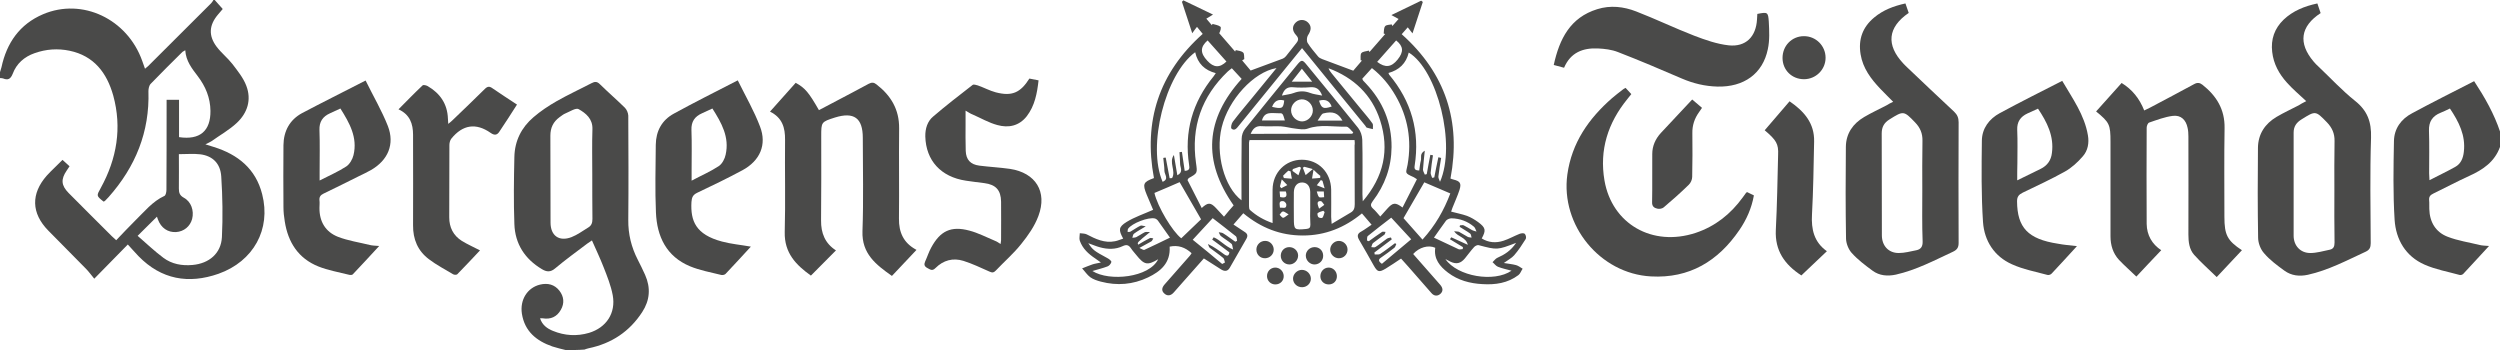 <svg xmlns="http://www.w3.org/2000/svg" xmlns:xlink="http://www.w3.org/1999/xlink" id="Layer_1" x="0" y="0" baseProfile="tiny" version="1.2" viewBox="0 0 1527.6 213.9" xml:space="preserve"><g><path fill="#4A4A49" d="M131.2,0c1.6,1.8,3.1,3.5,4.9,5.5c-1,1.1-1.9,2.3-2.9,3.4c-5.5,6.5-5.9,12.9-0.8,19.7 c2.9,3.8,6.7,6.8,9.6,10.5c3.2,4.2,6.7,8.5,8.5,13.3c3.3,8.6,0.7,16.6-5.8,22.7c-4.6,4.3-10.3,7.5-15.5,11.2 c-0.9,0.6-1.9,1-3.7,1.9c2.2,0.7,3.6,1.1,5.1,1.6c14.8,4.6,25.7,13.4,29.6,28.9c5.5,21.4-5.3,41-26.7,48.6 c-18.3,6.4-34.9,3.5-48.8-10.7c-2.2-2.3-4.3-4.7-6.6-7.2c-6.9,7.1-13.3,13.5-20.5,20.9c-2-2.4-3.4-4.4-5.1-6.1 c-7.6-7.8-15.4-15.5-23-23.3c-10.4-10.6-10.7-22.5-0.9-33.6c3-3.3,6.4-6.3,9.6-9.6c1.5,1.4,2.9,2.6,4.3,3.9 c-0.8,1.2-1.3,1.9-1.8,2.7c-3.6,5.3-3.3,9,1.2,13.6c8.8,8.8,17.6,17.7,26.5,26.5c0.7,0.7,1.4,1.2,2.6,2.4c3.9-4.1,7.7-8.1,11.6-12 c5.6-5.4,10.5-11.7,17.9-15.1c0.8-0.4,1.2-2.4,1.2-3.7c0.1-16.9,0.1-33.7,0.1-50.6c0-1.4,0-2.8,0-4.4c2.6,0,4.8,0,7.6,0 c0,7.7,0,15.3,0,22.8c12.8,1.9,19.3-3.8,19.2-16c-0.1-8.1-3-15-7.8-21.3c-3.5-4.6-7.2-9.2-7.6-15.8c-0.8,0.5-1.3,0.7-1.7,1 c-6.5,6.4-13,12.9-19.4,19.5c-1,1-1.4,3-1.4,4.5c0.8,24.9-7.9,46.2-24.3,64.7c-0.7,0.8-1.5,1.6-2.2,2.3c-0.2,0.2-0.6,0.4-0.9,0.5 c-4.5-3.6-4.4-3.5-1.7-8.4c9.8-17.8,13-36.7,7.6-56.4C65.3,44.5,57.4,34.1,42.5,31c-7.2-1.5-14.4-1-21.4,1.5 c-6.3,2.2-11,6.4-13.3,12.5c-1.3,3.3-2.9,4.2-6,2.9c-0.5-0.2-1.2-0.1-1.8-0.2c0-1.2,0-2.4,0-3.6c0.3-1,0.6-2,0.9-3 C4.1,26.2,12,14.8,26.3,8.7c24-10.2,51.5,2.9,60.6,28.5c0.5,1.5,1.1,3,1.7,4.8c0.8-0.7,1.4-1.1,1.9-1.6 C103.4,27.6,116.2,14.8,129,2c0.6-0.6,1-1.3,1.4-2C130.7,0,130.9,0,131.2,0z M84.1,144.1c5.1,4.4,10.2,9.3,15.7,13.4 c5.2,3.9,11.4,5,17.9,4.4c10.1-0.9,17.4-7.1,17.9-17c0.6-12.3,0.4-24.7-0.4-37c-0.5-8.1-5.3-12.6-12.7-13.6 c-4.2-0.5-8.5-0.1-13.2-0.1c0,7,0.1,14,0,21c0,2.6,0.5,4.2,3,5.6c4.5,2.4,6.4,7.9,5.1,13c-1.2,4.5-5,7.7-9.8,8 c-5,0.3-9.2-2.5-11.1-7.7c-0.2-0.6-0.4-1.2-0.6-1.7C92,136.2,88.4,139.8,84.1,144.1z"/><path fill="#4A4A49" d="M345.7,213.9c-2.7-0.7-5.5-1.3-8.2-2.2c-9.7-3.4-16.9-9.2-18.6-20c-1.3-8.5,3.3-15.9,11.1-17.8 c4.7-1.1,8.8-0.1,11.8,3.7c2.8,3.6,3.2,7.7,0.9,11.7c-2.4,4.3-6.2,6-11.1,5.2c-0.4-0.1-0.9,0-1.6,0c1.3,4.1,4.4,6.3,7.9,7.7 c7.1,2.9,14.5,3.4,22,1.2c10.6-3.2,16.5-12.1,14.5-23c-1.1-5.9-3.4-11.6-5.6-17.2c-2.1-5.4-4.6-10.6-7.1-16.3 c-0.7,0.5-1.8,1.2-2.8,1.9c-6.6,5-13.4,9.9-19.7,15.2c-2.8,2.4-5.2,2.2-8,0.5c-10.5-6.2-16.5-15.5-16.9-27.6 c-0.5-13.6-0.3-27.3,0-41c0.2-9.8,4.3-18,11.7-24.3c4.3-3.7,9.1-6.9,14-9.7c7-4,14.4-7.4,21.5-11.1c1.9-1,3.3-1.1,5,0.6 c5,4.9,10.3,9.5,15.3,14.4c1.2,1.2,2,3.2,2.1,4.8c0.1,21.3,0.2,42.5,0,63.8c-0.1,8.7,1.9,16.7,5.8,24.3c1.6,3.1,3.1,6.2,4.5,9.3 c3.5,7.9,2.9,15.5-1.8,22.7c-7.8,12-18.8,19.2-32.7,22.1c-0.9,0.2-1.8,0.5-2.6,0.8C353.3,213.9,349.5,213.9,345.7,213.9z M361.9,106.3c0-9.1-0.2-18.3,0.1-27.4c0.2-6.3-4-9.7-8.4-12.2c-1.7-1-5.4,1.5-8.1,2.6c-1.3,0.5-2.4,1.5-3.6,2.3 c-3.8,2.8-5.6,6.4-5.6,11.3c0.1,17.7,0,35.4,0.1,53.1c0,8,5.2,11.8,12.8,8.9c3.6-1.4,6.8-3.8,10.1-5.8c2.1-1.2,2.7-2.9,2.7-5.3 C361.9,124.5,361.9,115.4,361.9,106.3z"/><path fill="#4A4A49" d="M1527.6,89.8c-3.3,9.1-10.4,13.9-18.8,17.7c-7.5,3.4-14.7,7.3-22,10.8c-1.9,0.9-2.7,2-2.5,4.1 c0.2,1.8,0,3.6,0.1,5.3c0.2,8,3.9,14.2,11.3,17c6.2,2.4,13,3.4,19.5,5c1.6,0.4,3.3,0.4,5.7,0.6c-5.6,6-10.6,11.6-15.8,17.1 c-0.5,0.5-1.6,0.8-2.2,0.6c-7.2-2-14.6-3.3-21.4-6.3c-11.6-5.1-17.5-15.3-18.3-27.4c-1-16-0.7-32-0.4-48 c0.1-7.7,4.4-13.6,11.1-17.1c12.4-6.7,25-13,37.9-19.6c6.5,9.9,12.2,19.9,15.9,31C1527.6,83.6,1527.6,86.7,1527.6,89.8z M1497,66.3 c-2.1,1-3.9,1.9-5.7,2.6c-5,2-7.3,5.5-7.1,11c0.3,8.7,0.1,17.3,0.1,26c0,1.2,0.1,2.5,0.2,4.2c5.6-2.9,10.7-5.3,15.7-8.1 c3.5-1.9,4.9-5.4,5.3-9.2C1506.7,82.8,1502.5,74.5,1497,66.3z"/><path fill="#4A4A49" d="M759,36.9c1.9,2.2,3.8,4.5,5.2,6.2c6.9-2.5,13.3-4.9,19.7-7.3c0.7-0.3,1.4-0.9,1.9-1.5 c2.2-2.7,4.3-5.4,6.4-8.1c1.3-1.6,1.4-3-0.2-4.7c-2.6-2.8-2.5-5.6-0.2-7.8c2.1-2,5.3-2,7.4,0c2.3,2.2,2.1,4.8,0,7.9 c-0.7,1.1-0.9,3.4-0.2,4.6c1.8,2.9,4.1,5.5,6.3,8.2c0.6,0.8,1.6,1.3,2.6,1.7c6.1,2.3,12.1,4.5,19,7.1c1.3-1.6,3.3-3.9,5.3-6.2 c-0.3-0.1-0.5-0.1-0.8-0.2c0.1-1.5-0.3-3.5,0.5-4.4c0.9-1,2.9-1,4.5-1.5c0.1,0.3,0.3,0.6,0.4,0.9c3.2-3.7,6.4-7.3,9.6-11 c-0.3-0.1-0.6-0.2-0.9-0.3c0.2-1.5,0-3.4,0.9-4.5c0.7-0.9,2.6-0.8,4-1.1c0.1,0.3,0.3,0.7,0.4,1c1.2-1.4,2.4-2.7,3.8-4.3 c-1.4-0.7-2.4-1.3-4.4-2.4c6.6-3.2,12.4-6,18.2-8.8c0.3,0.3,0.7,0.5,1,0.8c-2,6.2-4.1,12.4-6.3,19.2c-1.2-1.5-1.9-2.4-2.9-3.7 c-1.2,1.4-2.4,2.8-3.7,4.2c26.8,23.9,36.4,53.3,29.8,88.2c0.7,0.2,1.2,0.5,1.8,0.6c4.1,1,5,2.3,3.7,6.4c-1.2,3.7-2.9,7.3-4.3,10.9 c-0.3,0.7-0.5,1.5-0.8,2.3c3.3,0.9,6.6,1.5,9.7,2.6c2.4,0.9,4.7,2.3,6.8,3.8c4.7,3.5,4.9,5,2.2,10c4.2,2.6,8.7,2.9,13.3,1.4 c3.4-1.1,6.5-2.9,9.8-4.2c1-0.4,2.6-0.6,3.2,0c0.7,0.6,1,2.4,0.6,3.1c-2.2,3.5-4.4,6.9-7.1,10c-1.5,1.7-3.7,2.8-6.3,4.7 c3,0.5,5.3,0.7,7.5,1.3c1.4,0.4,2.7,1.4,4,2.2c-0.9,1.3-1.4,3-2.6,3.9c-6.5,4.9-14.1,6-22,5.5c-7.6-0.4-14.8-2.3-21-7 c-5-3.8-8.8-8.4-7.8-15.2c-4.2-1.9-9.8-0.3-13.5,3.8c4.8,5.5,9.7,11,14.5,16.5c0.7,0.8,1.4,1.6,2.1,2.4c1.5,1.8,1.9,3.7,0.1,5.4 c-1.9,1.7-4,1.4-5.6-0.5c-4.7-5.3-9.4-10.7-14.1-16.1c-1.4-1.6-2.8-3.2-4.4-4.9c-3.2,2.1-6.3,4.3-9.5,6.2c-3.9,2.3-4.9,2-7.1-1.8 c-3-5.3-5.9-10.6-9-15.8c-1.4-2.4-1.1-3.9,1.4-5.2c2-1.1,3.9-2.6,6.2-4.1c-2.1-2.5-3.9-4.6-5.9-6.9c-10.6,8.7-22.4,13.5-36.1,13.5 c-13.7,0-25.5-4.6-36.4-13.6c-1.9,2.2-3.8,4.4-6,6.9c2.5,1.6,4.6,3.1,6.8,4.5c1.8,1.1,2.1,2.4,1.1,4.2c-3.4,5.9-6.7,11.7-10.1,17.6 c-1.4,2.5-3.3,2.4-5.4,1.1c-3.4-2.1-6.8-4.3-10.5-6.7c-4.3,4.9-8.7,9.9-13.1,14.8c-1.7,2-3.4,3.9-5.2,5.9c-1.7,2-3.9,2.6-5.9,0.7 c-2-1.8-1.3-3.8,0.3-5.6c5.1-5.8,10.2-11.6,15.3-17.4c0.4-0.4,0.7-1,1.1-1.6c-3.9-3.6-8.2-5.1-13.4-4c0.6,10-5.5,15.1-13.2,18.8 c-9.2,4.4-18.9,5.2-28.8,2.6c-2.3-0.6-4.7-1.4-6.5-2.7c-1.9-1.4-3.3-3.6-5-5.4c2.1-0.8,4.1-1.7,6.2-2.4c1.4-0.5,3-0.7,5.3-1.2 c-1.5-1.1-2.5-1.8-3.5-2.5c-4.1-2.7-7.7-6-9.4-10.8c-0.5-1.4,0-3.1,0-4.6c1.4,0.2,3,0.1,4.2,0.7c5.4,2.8,10.9,5.5,17.3,4.2 c1.7-0.3,3.3-1.1,5-1.6c-2.9-5.3-2.9-7.1,2.1-10.2c4.9-3,10.6-4.9,16.2-7.4c-1.1-2.5-2.5-5.8-3.9-9.2c-2.7-6.6-2.2-7.8,4.4-10.2 c-6.5-34.7,3-64.2,29.8-88.1c-1.2-1.4-2.3-2.8-3.5-4.3c-0.9,1.1-1.6,2.1-2.9,3.9c-2.3-6.9-4.3-13-6.3-19.2c0.3-0.3,0.6-0.6,0.9-0.9 c5.8,2.8,11.6,5.6,18.1,8.7c-1.8,1.1-2.8,1.7-4.1,2.5c1.2,1.4,2.3,2.7,3.4,4c0.1-0.3,0.3-0.6,0.4-0.8c1.6,0.5,3.5,0.7,4.8,1.7 c0.6,0.5,0.1,2.5-0.7,4c3.2,3.7,6.5,7.5,9.7,11.2c0.1-0.3,0.3-0.6,0.4-0.9c1.6,0.4,3.4,0.5,4.5,1.5c0.8,0.7,0.5,2.6,0.7,4 C759.6,36.5,759.3,36.7,759,36.9z M795.6,29.4c-1.2,1.4-2,2.4-2.8,3.4c-12,14.7-24,29.5-36,44.2c-1.1,1.4-2.5,3.2-4.3,1.6 c-0.6-0.5,0-3.2,0.8-4.2c3.8-5,7.9-9.8,11.9-14.7c4.9-5.9,9.7-11.9,14.8-18.1c-14,2.4-29.4,19.3-33.5,36.2 c-3.9,16.1,1.5,36.5,12.1,44.6c0-1.6,0-2.8,0-4.1c0-11.2-0.1-22.3,0.1-33.5c0-2.1,0.8-4.5,2.1-6.1c10.5-13.1,21.1-26,31.7-39 c2.8-3.4,3.3-3.4,6.1,0.1c10.5,12.8,21,25.5,31.3,38.4c1.5,1.9,2.4,4.7,2.5,7.1c0.3,11.2,0.1,22.3,0.1,33.5c0,1.2,0.1,2.4,0.2,4.2 c12.9-15.1,16.4-31.5,10.6-49.5c-5.1-15.7-16.1-26-31.5-31.8c0.4,1.2,1.1,2.1,1.8,3c6.1,7.5,12.2,14.9,18.3,22.3 c2.3,2.8,4.6,5.4,6.7,8.4c0.6,0.8,0.2,2.3,0.3,3.5c-1.2-0.3-2.5-0.5-3.7-0.9c-0.4-0.1-0.6-0.7-0.9-1.1c-5-6.2-10-12.3-15.1-18.5 C811.3,48.7,803.6,39.3,795.6,29.4z M827.7,85.6c-21.5,0-42.8,0-64.2,0c-0.1,0.7-0.3,1.1-0.3,1.6c0,12.9,0,25.9,0,38.8 c0,0.8,0.1,1.9,0.6,2.3c3.9,3.5,8.3,6.1,13.8,8c0-7.3-0.1-13.9,0-20.5c0.1-10.4,7.9-18.2,17.9-18.2c10.1,0,17.7,7.7,17.9,18.2 c0.1,5.6,0,11.2,0,16.7c0,1.1,0.2,2.2,0.3,4.3c4.3-2.6,8-4.7,11.6-6.9c2-1.1,2.5-2.8,2.5-5.1c-0.1-12,0-24-0.1-36 C827.9,87.8,827.8,86.8,827.7,85.6z M870.6,106.7c0.4-0.1,0.8-0.2,1.2-0.3c0.7-3.9,1.4-7.9,2.2-11.8c0.5,0.1,1.1,0.2,1.6,0.3 c-0.5,3.5-1.1,7-1.4,10.6c-0.1,1,0.6,2.1,0.9,3.2c0.4-0.1,0.9-0.2,1.3-0.3c0.8-4.1,1.6-8.2,2.5-12.3c0.6,0.1,1.1,0.2,1.7,0.4 c-0.6,3.8-1.3,7.6-1.7,11.4c-0.1,1,0.7,2.2,1,3.2c10-22.7-1.6-68.4-19.1-79c-1.6,6.7-5.9,10.7-12.4,12.5c0.2,0.6,0.3,0.8,0.4,1 c13.6,16.2,18.9,34.7,15.6,55.7c-0.4,2.4,0.7,2.8,2.8,2.9c0.3-2.1,0.5-4.2,1-6.1c0.5-1.8-0.9-4.2,2.4-6c-0.4,4.3-0.9,7.9-1.1,11.5 C869.5,104.7,870.3,105.7,870.6,106.7z M730.3,31.9c-18.4,13.6-29.4,57.4-19.9,79.2c4.1-1.7,1.1-4.5,1.1-6.7c0-2.6-0.5-5.3-0.7-7.9 c0.5-0.1,1-0.2,1.5-0.2c0.8,4.2,1.6,8.4,2.4,12.6c0.5,0,1,0,1.5-0.1c2.5-4.4-2.2-9.5,1.1-14.1c0.7,3.9,1.3,7.9,2.1,12.4 c3.8-1.9,1.8-4.7,1.7-6.8c0-2.4-0.3-4.9-0.4-7.3c0.5-0.1,1-0.1,1.5-0.2c0.6,3.9,1.1,7.8,1.7,11.6c2.9-0.1,3.1-1.5,2.7-3.6 c-3.1-20.3,2-38.3,15-54.2c0.4-0.5,0.8-1.1,1.3-1.9C736.1,42.9,731.9,38.9,730.3,31.9z M753.8,125.5c-19.1-27.2-17.3-52.8,4.9-77.3 c-2-2.1-4-4.3-6-6.5c-1.1,0.9-1.9,1.4-2.5,2c-16,15.3-22.5,33.9-19.4,55.8c0.9,6.3,1,6.3-4.4,9.3c-0.2,0.1-0.3,0.4-0.8,1.2 c2.7,5.4,5.7,11.2,8.7,17.1c3.8-3.5,5.4-3.5,8.7,0c1.6,1.7,3.1,3.4,4.9,5.3C750.1,129.7,752,127.5,753.8,125.5z M865.8,109.5 c-1.1-0.7-1.5-1-1.9-1.2c-6-2.7-4.8-2.3-3.8-7.7c2.6-15,0.2-29.1-7.4-42.2c-3.7-6.4-8.3-12-14.4-16.8c-2.2,2.4-4.1,4.5-5.9,6.5 c0.3,0.6,0.3,0.9,0.5,1.1c0.6,0.6,1.2,1.2,1.7,1.8c10.3,10.9,15.8,23.8,15.7,38.9c-0.1,12.3-4.1,23.3-11.5,33 c-1.3,1.8-1.6,2.9,0.1,4.5c1.6,1.4,2.9,3.1,4.5,4.9c1.6-1.7,2.9-3.2,4.2-4.7c3.5-3.9,5-4.1,9.4-0.8 C860,121,862.8,115.4,865.8,109.5z M869.2,146.4c7.9-8.7,13.1-17.9,17-28.2c-5.6-2.4-11-4.7-15.9-6.8c-4.5,7.8-8.7,15.1-12.7,21.9 C861.3,137.4,865,141.7,869.2,146.4z M705.4,117.9c1.9,8.4,11,23.6,16.4,27.7c4.1-3.9,8.3-7.9,12.1-11.6 c-4.5-7.7-8.7-15.1-13.1-22.7C715.9,113.4,710.8,115.7,705.4,117.9z M667.5,165.6c10.4,6.6,34.8,4,40.2-7.2 c-6.6,3.9-8.5,3.5-13.4-2.6c-1-1.3-2.2-2.5-3.1-3.9c-1.4-2.1-2.7-2.7-5.2-1.5c-4.4,2.1-9.2,2-13.9,0.7c-2.3-0.6-4.5-1.6-7.1-2.5 c2.8,4.2,3.5,4.7,11.8,9.2c1,0.5,2.4,1.7,2.3,2.3c-0.3,1.1-1.3,2.3-2.4,2.7C673.8,163.9,670.8,164.6,667.5,165.6z M926.4,148.4 c-11.5,4.4-11.5,4.4-22.9,1.4c-0.8-0.2-2.2,0.5-2.8,1.2c-2,2.2-3.7,4.6-5.6,6.9c-2.6,3.1-5.2,3.7-8.8,2c-0.9-0.4-1.7-0.9-3.1-1.6 c7.4,10.7,29.8,14.4,40.4,7.1c-2.8-0.8-5.6-1.3-8.3-2.4c-1.3-0.5-2.2-1.9-3.3-2.8c1-0.9,1.8-2.2,3-2.7 C919.3,155.6,923.2,153.2,926.4,148.4z M746.8,161.3c0.6-0.3,1.1-0.6,1.7-0.9c-0.4-1-0.4-2.3-1.1-2.8c-2.6-2.2-5.5-4.1-8.2-6.2 c-0.6-0.5-0.7-1.5-1.1-2.3c3.8,1.8,6.9,4.1,9.9,6.3c1.8,1.3,2.9,1.1,3.2-1.2c-3.6-2.7-7-5.3-10.5-7.8c0.3-0.5,0.6-0.9,0.9-1.4 c4,1.6,6.8,5.4,11.9,7.5c-0.5-1.8-0.4-3.1-1.1-3.6c-2-1.7-4.3-3-6.3-4.6c-0.7-0.5-1-1.6-1.4-2.4c0.9,0.2,1.9,0.2,2.6,0.6 c2.6,1.6,5,3.5,7.5,5.2c0.4-0.2,0.7-0.4,1.1-0.5c-0.2-1-0.1-2.3-0.7-2.8c-4.6-3.7-9.3-7.3-14.2-11.1c-3.9,4.2-7.8,8.4-12.2,13.2 C735.1,151.5,740.9,156.4,746.8,161.3z M862.3,146.2c-4.5-4.8-8.4-9-12.2-13.2c-5,3.9-9.7,7.4-14.3,11.2c-0.6,0.5-0.4,1.9-0.5,2.8 c0.4,0.1,0.7,0.3,1.1,0.4c2.7-1.9,5.3-3.9,8.1-5.7c0.5-0.3,1.4,0,2.1,0c-0.2,0.6-0.3,1.4-0.7,1.7c-2.2,1.7-4.7,3.3-6.9,5.1 c-0.6,0.5-0.7,1.6-1.1,2.5c0.9,0,2,0.4,2.6-0.1c2.4-1.5,4.6-3.4,6.9-5c0.7-0.5,1.6-0.6,2.5-0.8c0.2,0.4,0.4,0.8,0.5,1.2 c-3.5,2.7-7.1,5.3-10.6,8c0.1,0.4,0.1,0.8,0.2,1.2c1.1-0.1,2.5,0.2,3.3-0.3c3.1-2,6.1-4.4,9.1-6.6c0.3,0.2,0.6,0.4,0.8,0.5 c-0.4,0.8-0.6,1.8-1.2,2.3c-2.6,2.1-5.3,4-8,5.9c-1.7,1.1-2.1,2.2,0.4,3.9C850.1,156.4,856.1,151.4,862.3,146.2z M826.3,81.7 c0.2-0.3,0.4-0.6,0.6-0.8c-1.4-1.2-2.9-3.6-4.3-3.5c-7.9,0.2-15.8-1.6-23.6,1.2c-2.2,0.8-4.9,0.3-7.3,0c-3-0.3-6-1.2-9-1.4 c-3.9-0.2-7.8,0.2-11.7-0.1c-3.6-0.3-5.4,1.4-6.8,4.7C785.2,81.7,805.8,81.7,826.3,81.7z M800.6,126.9c0-3.2,0-6.4,0-9.6 c-0.1-3.6-1.9-5.7-4.8-5.8c-3.1-0.1-5.1,2.2-5.2,5.9c-0.1,5.2,0,10.4,0,15.7c0,7.4,0.2,7.5,7.6,6.8c1.8-0.2,2.5-0.7,2.5-2.6 C800.5,133.8,800.5,130.3,800.6,126.9z M696.2,151.5c1.6,0.7,2.5,1.4,3,1.2c5.3-2.4,10.5-5,15.7-7.5c-2.3-3.2-4.8-6.8-7.3-10.3 c-0.4-0.6-1.2-1.2-1.9-1.4c-3.9-1-14.1,2.9-16.4,6.3c-0.3,0.5-0.2,1.2-0.3,1.9c0.6,0,1.3,0.1,1.8-0.2c2.1-1.2,4-2.6,6.1-3.6 c0.6-0.3,1.6,0.2,3.2,0.4c-3.1,1.9-5.2,3-7.2,4.5c-0.6,0.4-0.7,1.6-1,2.5c0.8-0.1,1.7-0.1,2.4-0.4c1.8-0.9,3.4-2.1,5.2-3 c0.7-0.3,1.6-0.1,3.2-0.1c-7.9,6.4-7.9,6.4-7.2,7.7c2.3-1.4,4.7-2.8,7.1-4c0.5-0.3,1.4,0.1,2.1,0.2c-0.4,0.6-0.6,1.4-1.2,1.8 C701.4,148.6,699.2,149.8,696.2,151.5z M876.2,145.2c5.1,2.4,10.1,4.8,15.1,7.1c0.7,0.3,1.7-0.1,2.5-0.1c0-0.4,0.1-0.8,0.1-1.2 c-2.6-1.6-5.2-3.1-7.9-4.8c0.3-0.5,0.7-1.2,0.8-1.2c3,1.3,6,2.7,10.1,4.6c-1.2-4.8-6-4.7-8.4-8.3c1.6,0.2,2.5,0.1,3.1,0.4 c1.8,0.9,3.4,2.1,5.2,3c0.7,0.4,1.6,0.3,2.4,0.5c-0.3-0.9-0.3-2.1-0.9-2.5c-2-1.5-4.3-2.7-6.4-4.1c0.1-0.3,0.1-0.6,0.2-0.9 c0.8,0,1.7-0.3,2.3,0c1.7,0.8,3.3,1.9,4.9,2.8c0.9,0.5,2,0.7,2.9,1c-0.5-1-0.8-2.4-1.6-3c-3.9-3.3-8.6-5-13.7-5.1 c-1.1,0-2.6,0.6-3.3,1.4C881,138.3,878.5,142,876.2,145.2z M802.2,67.5c0-3.7-3.2-6.9-6.8-6.8c-3.5,0.1-6.5,3.2-6.5,6.7 c0,3.7,3.2,6.8,6.8,6.8C799.2,74.1,802.2,71,802.2,67.5z M737.9,24.7c-4.6,4-4.6,7.7-0.2,12.4c3.9,4.3,7.6,4.5,11.7,0.5 C745.6,33.4,741.9,29.1,737.9,24.7z M841.5,37.8c5,3.8,8.7,3.3,12.5-1.4s3.6-8.1-0.9-11.7C849.3,29,845.5,33.3,841.5,37.8z M807.9,58.4c-1.6-4.2-3.8-5.3-7.1-5.1c-3.7,0.3-7.4,0.3-11,0c-3.4-0.2-5.2,1.3-6.5,5.1c2.8-0.6,5.2-0.8,7.3-1.6 c3.4-1.3,6.6-1.3,10,0C802.7,57.6,805,57.8,807.9,58.4z M820.3,73.7c-2.6-4.6-5.7-5.9-11.7-4.4c-1.2,0.3-2,2.4-3.5,4.4 C810.9,73.7,815.4,73.7,820.3,73.7z M785.1,73.6c-1.3-4.4-1.3-4.5-3.8-4.4c-3.9,0.1-8.6-1.5-10.2,4.4 C775.7,73.6,780.3,73.6,785.1,73.6z M789.3,49.9c4.5,0,8.1,0,12.5,0c-2.3-2.9-4.2-5.2-6.3-7.9C793.4,44.7,791.6,46.9,789.3,49.9z M806,61.5c1.4,4.7,2.6,5.3,7.7,3.6C812.4,61.5,809.8,60.4,806,61.5z M777.3,65.3c6.1,1.4,6.9,1,7.4-3.9 C781.1,60.4,778.6,61.7,777.3,65.3z M797,101.9c-0.3,0.2-0.6,0.4-0.9,0.6c0.6,1.5,1.1,3,1.7,4.5c1.2-1,2.4-2,4.4-3.7 C799.6,102.6,798.3,102.3,797,101.9z M795,102.5c-0.3-0.2-0.7-0.4-1-0.6c-1.3,0.5-2.6,0.9-4,1.4c-0.1,0.4-0.2,0.7-0.3,1.1 c1.2,0.9,2.5,1.8,3.7,2.7C793.9,105.5,794.5,104,795,102.5z M802.6,103.7c-0.4,2.4-0.6,3.9-0.9,5.4c1.7-0.1,3.3-0.2,5-0.4 c0-0.4,0-0.8,0.1-1.2C805.6,106.6,804.6,105.6,802.6,103.7z M787.4,131c-1.8-1-2.7-1.9-3.5-1.8c-0.8,0.1-1.4,1.3-2,2 c0.7,0.7,1.4,1.8,2.1,1.9C784.8,133.1,785.7,132.1,787.4,131z M806,127.5c1.1-0.8,2.1-1.5,3.2-2.3c-0.7-0.8-1.4-2.2-2.1-2.3 C804.3,122.7,805,124.8,806,127.5z M782.1,126.9c1.8-0.2,4.1,1.1,3.9-2c0-0.7-1.2-2-1.9-2C781.1,122.6,782,124.8,782.1,126.9z M809.4,129.6c-0.3-0.3-0.6-0.6-0.8-0.8c-1.2,0.4-2.5,0.7-3.4,1.4c-0.4,0.3-0.1,2,0.4,2.5s2.2,0.7,2.5,0.3 C808.8,132,809,130.7,809.4,129.6z M784,107.4c0.2,0.5,0.3,1,0.5,1.4c1.6,0.1,3.2,0.3,4.9,0.4c-0.3-1.5-0.6-3-0.8-4.5 c-0.5-0.1-0.9-0.3-1.4-0.4C786.1,105.3,785,106.3,784,107.4z M782.1,113.9c0.3,0.4,0.5,0.8,0.8,1.1c1.2-0.6,2.5-1.3,3.7-1.9 c-1-1-1.9-2-3.4-3.5C782.7,111.7,782.4,112.8,782.1,113.9z M808.1,110.5c-0.3-0.2-0.7-0.3-1-0.5c-0.8,1.1-1.7,2.2-2.5,3.2 c1.3,0.5,2.6,1,4.8,1.9C808.8,112.8,808.4,111.7,808.1,110.5z M804.6,117c0.5,1.4,0.7,2.8,1.4,3.4c0.6,0.5,1.9,0.1,3.1,0.1 c-0.1-1.5-0.1-2.5-0.2-3.5C807.6,117,806.5,117,804.6,117z M781.9,117c0.1,1.4,0.2,2.4,0.3,3.4c3.1,0.7,4.7,0.1,3.5-3.4 C784.6,117,783.4,117,781.9,117z"/><path fill="#4A4A49" d="M1409.2,61.8c-4.4-4.1-8.3-7.4-11.7-11.2c-4.9-5.4-8.3-11.6-9.1-18.9c-0.9-7.7,1.4-14.3,7-19.7 c5.7-5.4,12.7-8.2,20.6-9.9c0.7,2.1,1.4,4,2,5.9c-12.4,8.1-13.8,18.4-4.3,29.6c0.9,1.1,1.9,2.1,3,3.1c7.4,7,14.4,14.6,22.3,20.9 c7.6,6,10.1,12.9,9.8,22.5c-0.7,21.5-0.3,43-0.2,64.5c0,2.6-0.7,4.1-3.1,5.2c-11.5,5.3-22.7,11.3-35.3,14.1 c-5.1,1.1-10,0.6-14.3-2.5c-4.4-3.2-8.9-6.5-12.4-10.6c-2.2-2.4-3.7-6.3-3.7-9.6c-0.3-18.3-0.3-36.6-0.1-54.9 c0.1-8.4,4.3-14.7,11.4-18.9c4.4-2.6,9-4.7,13.6-7.1C1405.7,63.6,1406.9,63,1409.2,61.8z M1426.4,116.5c0-10.1-0.1-20.2,0.1-30.3 c0.1-4.6-1.5-8.2-4.7-11.5c-6.9-7.1-6.9-7.1-15.4-1.8c-3.1,1.9-4.9,4.3-4.9,8.1c0,21,0,42,0,63c0,6.1,4.1,10.6,10.2,10.6 c3.9,0,7.9-1.2,11.8-2c2.4-0.5,3-2,3-4.4C1426.3,137.7,1426.4,127.1,1426.4,116.5z"/><path fill="#4A4A49" d="M1156.8,62.2c-2.9-3-5.5-5.4-7.9-8c-5.7-6-10.6-12.5-12-21c-1.5-9.1,1.2-16.6,8.3-22.5 c5.5-4.6,11.9-7,19.1-8.6c0.7,2.1,1.4,4,2,5.8c-12.9,8.8-13.9,19.6-3.3,30.9c0.8,0.9,1.7,1.7,2.5,2.5c9.5,9,18.9,18,28.5,26.9 c2,1.9,2.8,3.8,2.8,6.5c-0.1,24.6-0.1,49.2,0,73.7c0,2.8-0.9,4.2-3.4,5.4c-11.4,5.3-22.5,11.2-34.9,14c-5.1,1.1-10.1,0.7-14.3-2.4 c-4.5-3.3-9-6.7-12.7-10.8c-2-2.2-3.5-5.9-3.5-9c-0.3-18.6-0.3-37.3-0.1-55.9c0.1-8.2,4.4-14.2,11.2-18.2c4.4-2.6,9-4.7,13.6-7.1 C1153.9,63.6,1155.1,63,1156.8,62.2z M1174.6,116.3c0-10.1-0.1-20.2,0.1-30.3c0.1-4.5-1.4-8-4.5-11.2c-6.9-7.2-7.1-7.2-15.7-1.8 c-3.2,2-4.7,4.6-4.7,8.5c0.1,20.8,0,41.5,0.1,62.3c0,6.3,4,10.8,10.3,10.8c3.6,0,7.2-1,10.8-1.7c2.8-0.6,3.9-2.3,3.8-5.4 C1174.4,137.2,1174.6,126.8,1174.6,116.3z"/><path fill="#4A4A49" d="M510.8,153c-5.2,5.2-10.1,10.2-15.3,15.4c-9.1-6.5-16.3-13.8-16-26.6c0.5-18.7,0-37.5,0.2-56.3 c0.1-7.5-1.7-13.6-9.2-17.3c5.4-6,10.6-11.8,15.7-17.6c5.8,3.2,8,5.9,14.2,16.7c3.7-2,7.5-3.9,11.2-5.9c6.4-3.4,12.8-6.7,19.2-10.2 c1.9-1,3.2-0.9,4.8,0.4c8.8,6.8,13.9,15.3,13.8,26.8c-0.2,18.4,0.1,36.8-0.1,55.2c-0.1,8.4,2.8,14.7,10.2,18.8 c0.3,0.2,0.6,0.3,0.5,0.3c-5,5.3-9.9,10.5-15,15.9c-9.8-6.9-18.5-13.6-18-27.4c0.7-19,0.2-38,0.2-57c0-12.1-5.4-16-17-12.4 c-8.4,2.7-8.4,2.7-8.4,11.5c0,17.1,0.1,34.2-0.1,51.3C501.6,142.4,504.1,148.7,510.8,153z"/><path fill="#4A4A49" d="M1320.6,152.9c-5.1,5.4-10,10.5-15.2,16.1c-3.6-3.5-7.3-6.7-10.6-10.2c-3.7-4-5.2-9-5.2-14.4 c0-19.2,0-38.5,0-57.7c0-10.6-0.6-11.9-8.8-18.6c5.1-5.7,10.3-11.5,15.6-17.4c6.5,4,10.9,9.5,13.8,16.8c1.3-0.6,2.4-1.1,3.5-1.7 c9-4.8,18.1-9.5,27-14.4c2-1.1,3.4-0.9,5.1,0.4c8.6,6.8,13.7,15.1,13.5,26.5c-0.3,18-0.1,36.1-0.1,54.2c0,11.1,1.8,14.5,10.7,20.4 c-4.9,5.2-9.8,10.4-15.4,16.4c-4.8-4.7-9.6-8.9-13.8-13.6c-3-3.4-3.5-7.9-3.5-12.4c0.1-20,0-39.9,0-59.9c0-1.8-0.1-3.6-0.5-5.3 c-1-4.9-4.1-7.9-9-7.3s-9.8,2.5-14.5,4.1c-0.8,0.3-1.5,2-1.5,3.1c-0.1,19.6-0.1,39.2,0,58.8C1311.8,143.7,1315,149.2,1320.6,152.9z"/><path fill="#4A4A49" d="M590,67.6c0,3.1,0,5.5,0,7.9c0,5.6-0.1,11.2,0.1,16.7c0.2,5.4,2.9,8.3,8.3,9c6.2,0.8,12.5,1.1,18.8,2 c15.6,2.4,22.9,13.9,17.3,28.8c-2.3,6.2-6.3,11.9-10.5,17.1c-4.6,5.8-10.4,10.8-15.5,16.2c-1.3,1.4-2.3,1.4-4,0.6 c-5.2-2.3-10.4-4.8-15.8-6.5c-6.4-2-12.3-0.4-17.1,4.4c-2,2-3.1,0.9-4.9,0c-1.9-1-2.2-2.2-1.4-4c1.3-2.8,2.2-5.8,3.7-8.5 c5.5-10.2,12.1-13.4,23.3-10.4c5.4,1.4,10.5,4.1,15.8,6.3c1.1,0.4,2,1.1,3.3,1.9c0.1-1,0.3-1.7,0.3-2.4c0-7.8,0.1-15.7,0-23.5 c-0.1-7-3.2-10.4-10.2-11.3c-3.8-0.5-7.5-0.9-11.3-1.5c-15.3-2.3-24.4-12.3-24.8-27c-0.1-4.8,1.3-9.3,4.8-12.2 c7.8-6.7,16-13,24.1-19.3c0.6-0.5,2.2,0,3.2,0.3c3.7,1.3,7.2,3.2,10.9,4.2c9.9,2.6,15.1,0.3,20.6-8.4c1.7,0.3,3.5,0.7,5.6,1.1 c-0.9,8-2.3,15.5-7.2,21.9c-4.7,6-11.2,7.3-18,5.4c-5.2-1.4-10-4.2-15-6.4C593,69.5,591.9,68.7,590,67.6z"/><path fill="#4A4A49" d="M1269.1,150.4c-5.5,6-10.4,11.4-15.5,16.8c-0.5,0.6-1.8,1-2.5,0.8c-7.3-2-14.9-3.4-21.7-6.5 c-10.8-4.8-16.9-14.3-17.7-25.8c-1.1-16.5-0.9-33.2-0.7-49.8c0.1-7.5,4.5-13.3,11-16.8c12.4-6.7,25-13,38.1-19.7 c6.3,10.8,13.6,20.8,15.7,33.3c0.8,4.6,0,9.3-3.1,12.8c-3.1,3.6-6.8,7-10.9,9.3c-8.4,4.7-17.1,8.7-25.8,12.9 c-2.4,1.2-3.5,2.4-3.5,5.3c0.1,16.1,6.7,23.1,24.9,25.9C1261,149.6,1264.7,149.9,1269.1,150.4z M1232.6,110.2 c5.2-2.6,9.7-4.8,14.3-7c4.1-2,6.4-5.3,6.9-9.7c1.4-10.3-3-18.9-8.5-27.1c-2.4,1.1-4.4,2-6.4,2.9c-4.3,2-6.5,5.1-6.3,10.1 c0.3,6.8,0.1,13.5,0.1,20.3C1232.6,102.9,1232.6,106.2,1232.6,110.2z"/><path fill="#4A4A49" d="M450.8,49.1c4.8,9.7,10,18.7,13.6,28.2c4.3,11.1,0,20.9-10.7,26.7c-9.1,4.9-18.4,9.4-27.7,13.8 c-2.7,1.3-3.3,2.9-3.5,5.7c-0.6,11.4,2.5,19.8,18.7,24.1c5.6,1.5,11.4,2,17.6,3.1c-5.3,5.7-10.3,11.3-15.5,16.7 c-0.5,0.5-1.8,0.8-2.6,0.6c-6.4-1.6-13.1-2.8-19.1-5.3c-14.4-6-20.2-18.2-20.8-32.9c-0.6-13.7-0.2-27.5-0.1-41.3 c0.1-8.4,3.7-15.1,11.1-19.1C424.2,62.6,437,56.2,450.8,49.1z M435.3,66.3c-2.4,1.1-4.3,2-6.3,2.9c-4.5,2-6.7,5.1-6.5,10.3 c0.3,8.2,0.1,16.4,0.1,24.6c0,1.8,0,3.7,0,6.3c6-3.2,11.6-5.6,16.6-8.9c2.1-1.4,3.7-4.5,4.2-7C445.8,83.8,440.9,75.1,435.3,66.3z"/><path fill="#4A4A49" d="M223.4,49.2c4.7,9.6,9.9,18.4,13.6,27.8c4.3,11.1,0.1,20.9-10.3,26.9c-2.4,1.4-4.9,2.5-7.3,3.7 c-7.2,3.6-14.4,7.2-21.7,10.7c-1.9,0.9-2.7,2.1-2.5,4.1c0.2,1.5,0,3.1,0,4.6c-0.1,8.4,3.7,14.7,11.3,17.7c6.2,2.4,13,3.4,19.5,5 c1.6,0.4,3.3,0.4,5.7,0.6c-5.7,6.1-10.8,11.8-16.1,17.3c-0.4,0.5-1.6,0.5-2.3,0.3c-6.3-1.6-12.8-2.7-18.8-5.1 c-12.2-4.9-18.5-14.7-20.5-27.5c-0.5-2.9-0.8-5.9-0.8-8.8c-0.1-12.6-0.1-25.2,0-37.8c0.1-8.6,3.8-15.5,11.4-19.6 C197.1,62.5,209.8,56.2,223.4,49.2z M208,66.3c-2.4,1.1-4.3,2-6.3,2.9c-4.5,2-6.7,5.2-6.5,10.3c0.3,8.4,0.1,16.9,0.1,25.3 c0,1.6,0,3.2,0,5.5c6-3.1,11.4-5.4,16.3-8.6c2.1-1.4,3.8-4.4,4.4-6.9C218.6,84,213.6,75.2,208,66.3z"/><path fill="#4A4A49" d="M993.3,53.7c1.2,1.3,2.2,2.4,3.5,3.8c-0.8,1-1.6,2-2.4,3c-11.9,14.6-17.2,31.1-14,49.8 c4.6,26.6,29.3,40.7,55.7,32c12-4,21.4-11.5,28.8-21.7c0.7-1,1.4-1.9,2.1-2.9c0.1-0.1,0.2-0.1,0.6-0.3c1.2,0.6,2.5,1.2,4.1,2 c-1.4,7.8-4.5,14.8-8.9,21.2c-13,19-30.5,29.6-54,28.3c-31.2-1.7-55.3-31.3-51.1-62.2c2.7-19.5,13.1-34.3,27.4-46.8 c2.1-1.8,4.2-3.4,6.4-5.1C991.9,54.4,992.4,54.2,993.3,53.7z"/><path fill="#4A4A49" d="M949.4,39.7c3.5-16,10.1-29,26.6-34.1c8-2.5,16.1-1.6,23.8,1.4c11.9,4.6,23.5,10.2,35.4,14.8 c6.8,2.6,13.9,5.1,21.1,5.9c10.5,1.1,16.7-5.3,17.3-15.8c0.1-1.2,0.1-2.3,0.2-3.4c6.2-1.2,6.6-1.2,7,4.7c0.3,5.6,0.6,11.5-0.6,16.9 c-3.1,15-14.7,23.2-30.8,22.8c-7.6-0.2-14.7-1.9-21.7-4.9c-13-5.6-25.9-11.1-39.1-16.2c-3.8-1.5-8.1-2-12.2-2.2 c-9.1-0.4-16.7,2.4-20.7,11.8C953.7,40.9,951.8,40.4,949.4,39.7z"/><path fill="#4A4A49" d="M315.9,63.9c-3.7,5.7-7.1,11.2-10.8,16.6c-1.3,2-2.9,2.4-5.3,0.7c-9-6.3-17.1-5-24,3.5 c-0.8,1-1.2,2.6-1.2,3.9c-0.1,14.7,0,29.5-0.1,44.2c0,6.2,2.5,11.1,7.7,14.4c3.4,2.1,7.1,3.7,11.1,5.8c-4.6,4.9-9.2,9.8-13.9,14.6 c-0.4,0.4-1.8,0.4-2.5,0c-5-3-10.2-5.7-14.8-9.2c-6.8-5.1-9.8-12.2-9.7-20.8c0.1-17.1,0-34.2,0-51.3c0-1.3,0-2.6,0-3.9 c0-6.7-1.9-12.4-8.9-15.6c5-5,9.7-9.9,14.7-14.6c0.5-0.5,2.2-0.1,3.1,0.4c7.6,4.4,12.1,10.9,12.4,19.9c0,0.8,0.1,1.6,0.2,3.2 c1.3-1.1,2.3-1.8,3.1-2.7c6.4-6.2,12.9-12.3,19.2-18.6c1.7-1.7,2.9-1.8,4.8-0.4C305.8,57.3,310.6,60.4,315.9,63.9z"/><path fill="#4A4A49" d="M1078.3,79.6c5-5.8,10-11.6,15.2-17.7c8.9,6.1,15.3,13.4,15,24.7c-0.3,14.8-0.5,29.7-1.3,44.5 c-0.5,9,1.2,16.8,9.1,22.4c-5.3,5.1-10.4,9.9-15.6,14.8c-10.3-6.7-16.2-15.2-15.6-27.8c0.8-15.3,1-30.6,1.4-45.9 C1086.8,88,1085.5,85.7,1078.3,79.6z"/><path fill="#4A4A49" d="M1034,60.8c2.8,2.4,4.3,3.7,6,5.1c-0.6,0.9-1.2,1.8-1.8,2.6c-2.8,3.9-4.2,8.1-4.1,12.9 c0.1,8.9,0.1,17.8-0.1,26.7c0,1.6-0.9,3.7-2.1,4.8c-4.9,4.8-10.1,9.4-15.3,13.8c-0.9,0.8-2.7,1.1-3.9,0.8c-1.8-0.4-3.3-1.3-3.2-3.9 c0.2-9.8,0-19.7,0.1-29.5c0-4.9,1.9-9.2,5.3-12.9C1021.1,74.6,1027.4,67.9,1034,60.8z"/><path fill="#4A4A49" d="M1089.2,35.4c0-7.4,5.6-13.2,12.9-13.3c7.5-0.1,13.4,5.9,13.4,13.2c0,7.2-5.9,13.1-13.2,13.1 C1094.9,48.4,1089.2,42.8,1089.2,35.4z"/><path fill="#4A4A49" d="M795.5,164.9c3,0,5.5,2.5,5.5,5.4c0,2.8-2.3,5.1-5.2,5.2c-3.1,0.1-5.6-2.2-5.7-5.1 C790,167.5,792.6,164.9,795.5,164.9z"/><path fill="#4A4A49" d="M787.9,161.6c-3,0-5.4-2.4-5.3-5.5c0.1-2.9,2.3-5.1,5.2-5.1s5.3,2.2,5.4,5 C793.3,159,790.8,161.6,787.9,161.6z"/><path fill="#4A4A49" d="M803.1,151c3-0.1,5.3,2.1,5.4,5c0.2,3-2.1,5.5-5.1,5.6c-2.9,0.1-5.5-2.4-5.5-5.4 C797.9,153.4,800.2,151.1,803.1,151z"/><path fill="#4A4A49" d="M778.3,152.5c0,2.9-2.3,5.2-5.2,5.3c-3.1,0.1-5.4-2.3-5.4-5.3s2.5-5.4,5.5-5.3 C776,147.2,778.3,149.7,778.3,152.5z"/><path fill="#4A4A49" d="M823.4,152.3c0.1,3-2.2,5.5-5.3,5.5c-2.8,0-5.2-2.3-5.3-5.1c-0.1-2.9,2.4-5.5,5.3-5.5 C820.9,147.2,823.3,149.5,823.4,152.3z"/><path fill="#4A4A49" d="M784.4,168.6c0.1,3-2.2,5.2-5.1,5.2c-2.8,0-5-2.1-5.1-4.9c-0.1-2.9,2-5.3,4.9-5.4 C781.9,163.4,784.3,165.7,784.4,168.6z"/><path fill="#4A4A49" d="M816.9,168.6c0.1,3-2,5.2-5,5.2c-2.8,0-5-2-5.1-4.8c-0.1-2.9,2-5.4,4.9-5.5 C814.4,163.4,816.8,165.6,816.9,168.6z"/></g></svg>